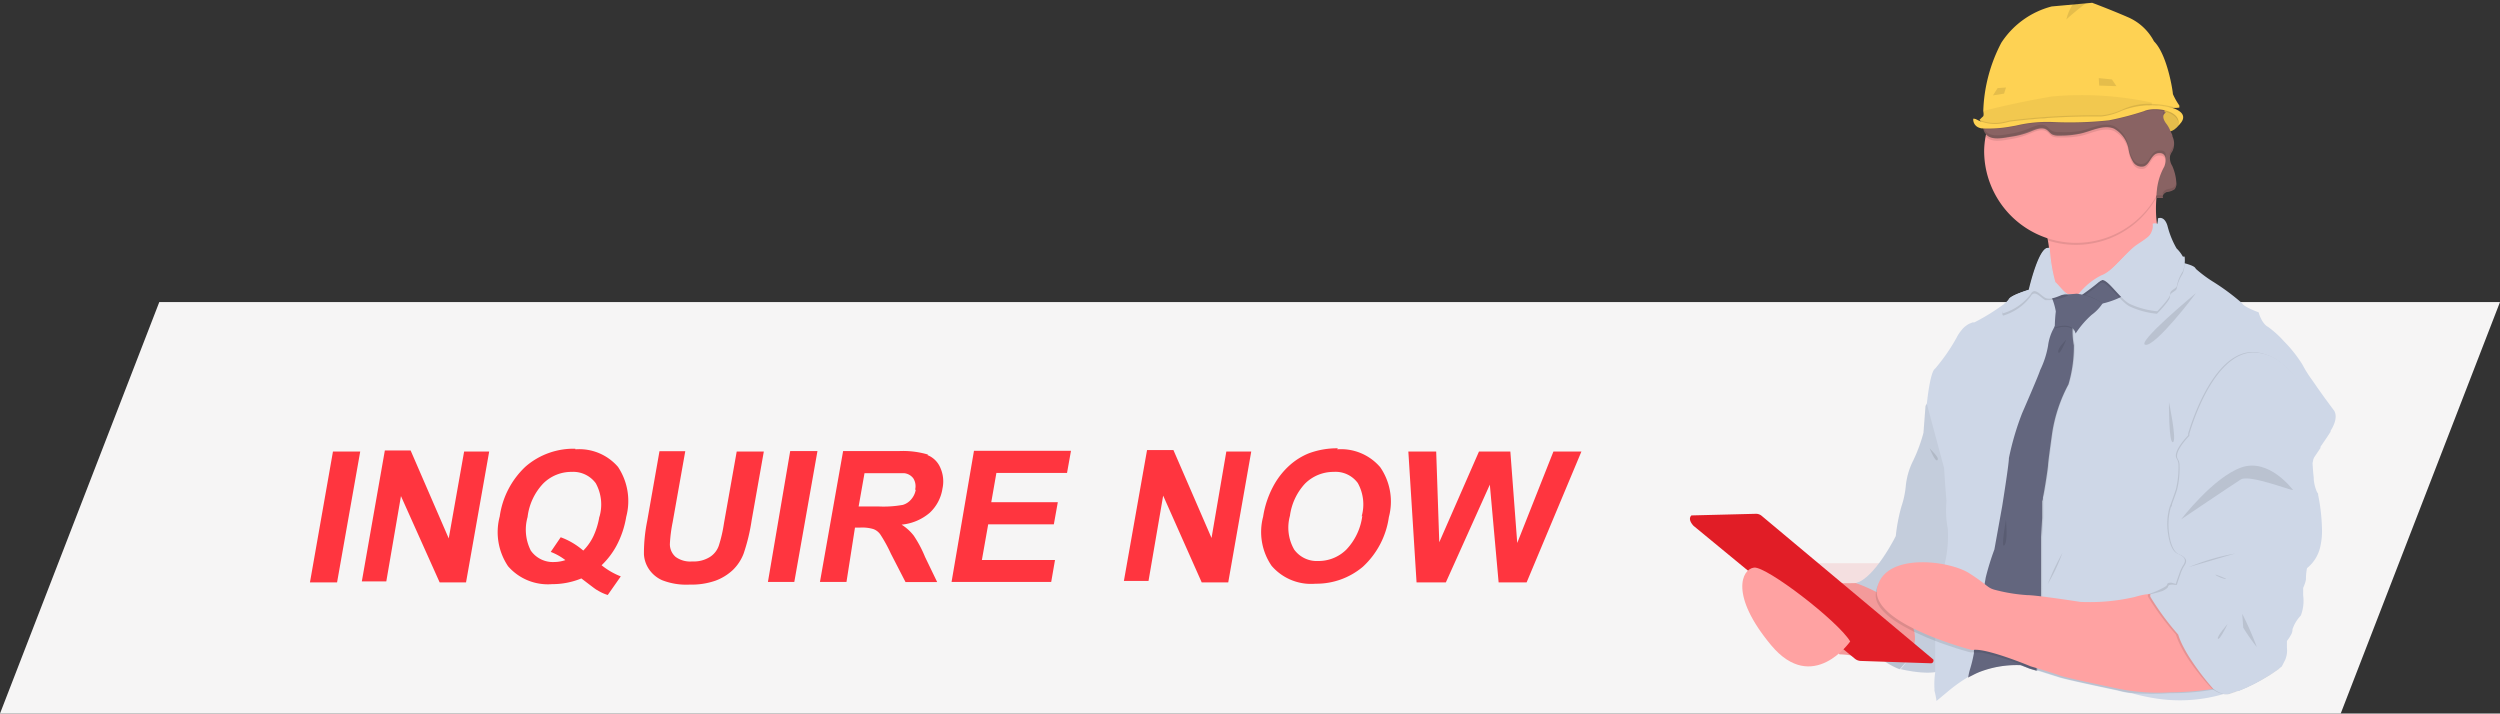 <svg xmlns="http://www.w3.org/2000/svg" viewBox="0 0 170.59 48.69"><rect x="0" y="0" width="170.59" height="48.69" fill="#333333" stroke="none"/><defs><style>.cls-1{fill:#f6f5f5;}.cls-12,.cls-2{fill:#e11d26;}.cls-11,.cls-2,.cls-3,.cls-5{opacity:0.1;}.cls-2,.cls-3,.cls-5,.cls-8{isolation:isolate;}.cls-3{fill:#ff8a03;}.cls-4{fill:#ced7e7;}.cls-6{fill:#fed253;}.cls-7{fill:#ffa2a2;}.cls-8{opacity:0.05;}.cls-9{fill:#63667e;}.cls-10{fill:#896363;}.cls-13{fill:#ff353f;}</style></defs><title>咨询小图标</title><g id="图层_2" data-name="图层 2"><g id="ad467010-4b2c-4db1-84f0-cd2022f75deb"><polygon class="cls-1" points="159.72 48.69 0 48.69 10.87 20.61 170.59 20.61 159.72 48.69"/><rect class="cls-2" x="123.05" y="38.43" width="11.1" height="1.44"/><rect class="cls-3" x="123.05" y="42.79" width="11.1" height="1.44"/><rect class="cls-3" x="147.47" y="19.98" width="2.06" height="2.06"/><rect class="cls-3" x="147.47" y="24.77" width="2.06" height="2.06"/><rect class="cls-3" x="147.47" y="29.57" width="2.06" height="2.06"/><rect class="cls-3" x="147.47" y="34.36" width="2.06" height="2.06"/><rect class="cls-3" x="147.47" y="39.16" width="2.06" height="2.06"/><rect class="cls-3" x="147.47" y="43.95" width="2.06" height="2.06"/><path class="cls-3" d="M154.3,46.35l-.2.11v0h-.58v.32l-.12.06v-.38h-.58v.63l-.13,0v-.67h-.61v.88l-.13,0v-1Z"/><path class="cls-3" d="M139.62,33.67s.6,1.66-.65,1.81a.28.28,0,0,1-.34-.06s.08,0,0-.19a.55.55,0,0,1-.06-.18.37.37,0,0,1,0-.25h0a1.39,1.39,0,0,1,.77-.95s.13-.19.18-.19l0,.32a.51.51,0,0,0-.38.09s.37-.1.38,0l0,.17a.84.84,0,0,0-.63.14s.43-.18.62-.08l-.06.23a.94.94,0,0,0-.69.14,1.35,1.35,0,0,1,.67-.09l-.08.22a1,1,0,0,0-.64.11s.54-.14.61-.06a.89.89,0,0,1-.14.25s-.3-.05-.42.07.37-.06.39,0a1.3,1.3,0,0,1-.35.3.92.92,0,0,0,.38-.26.56.56,0,0,1,0,.28s.16-.08.1-.34a1.4,1.4,0,0,0,.14-.22,1,1,0,0,1,.07.42.47.47,0,0,0-.05-.48l.1-.22a1.29,1.29,0,0,1,.13.48.59.59,0,0,0-.11-.54l.06-.23a2.35,2.35,0,0,1,.17.44.69.69,0,0,0-.16-.51l0-.16s.11.2.13.26,0,.06,0,.06a.71.71,0,0,0-.16-.39A1.88,1.88,0,0,1,139.62,33.67Z"/><path class="cls-3" d="M142,18s.6,1.66-.64,1.81a.32.32,0,0,1-.35-.06s.09,0,0-.19L141,19.4a.39.39,0,0,1,0-.26h0a1.36,1.36,0,0,1,.78-.94s.12-.19.17-.2l0,.32a.57.57,0,0,0-.38.09s.37-.1.38,0l0,.17a.89.89,0,0,0-.63.14s.43-.18.62-.08l-.06.24a.92.92,0,0,0-.69.13,1.31,1.31,0,0,1,.68-.08l-.09.22a.89.89,0,0,0-.64.11s.55-.15.62-.06a1.2,1.2,0,0,1-.15.24s-.3,0-.42.07a1.67,1.67,0,0,1,.39,0,1.3,1.3,0,0,1-.35.3.84.84,0,0,0,.38-.26.47.47,0,0,1-.05.28s.16-.08.1-.34a1,1,0,0,0,.14-.22,1.12,1.12,0,0,1,.08.43.49.49,0,0,0-.05-.49l.09-.22a1.46,1.46,0,0,1,.14.48.62.62,0,0,0-.12-.54l.06-.23a1.49,1.49,0,0,1,.17.44.69.69,0,0,0-.16-.51l0-.16s.11.2.13.26,0,.06,0,.06a.86.86,0,0,0-.16-.38A1.86,1.86,0,0,1,142,18Z"/><path class="cls-3" d="M137.54,27.06s-.47,1.7-1.57,1.11a.3.3,0,0,1-.25-.25s.08,0,.11-.15a.6.6,0,0,1,.06-.19.38.38,0,0,1,.16-.19h0a1.43,1.43,0,0,1,1.19-.33.79.79,0,0,1,.25,0l-.22.24a.52.52,0,0,0-.36-.15s.36.13.33.18l-.12.13a.84.84,0,0,0-.59-.25s.45.1.55.29l-.18.16a.93.93,0,0,0-.65-.29,1.36,1.36,0,0,1,.61.32l-.21.13a.91.91,0,0,0-.58-.28s.53.2.54.31a.85.85,0,0,1-.26.11s-.22-.21-.39-.18c0,0,.34.17.33.21a1.45,1.45,0,0,1-.45,0,.9.9,0,0,0,.46,0,.48.48,0,0,1-.2.2s.17,0,.27-.22a1.43,1.43,0,0,0,.25-.1,1.14,1.14,0,0,1-.19.39.48.48,0,0,0,.24-.42l.21-.13a1.5,1.5,0,0,1-.17.47s.19-.11.22-.5l.18-.16A1.91,1.91,0,0,1,137,28a.74.74,0,0,0,.17-.51l.11-.12s0,.22-.05.28,0,.08,0,.08a.75.75,0,0,0,.09-.41S137.52,27.05,137.54,27.06Z"/><path class="cls-4" d="M129.65,45.67a5,5,0,0,1-3.05-5.88l4.88-1.26,1.13,3.76Z"/><path class="cls-5" d="M132.61,42.29l-3,3.38a5,5,0,0,1-3.05-5.88Z"/><path class="cls-6" d="M148.74,8.45s-.52.84-1.22.42,0-1.58,0-1.58S148.84,7.1,148.74,8.45Z"/><path class="cls-5" d="M147.52,8.87a.71.71,0,0,0,.57.1,1.13,1.13,0,0,0,.56-.4.94.94,0,0,0,.09-.12,1,1,0,0,0-.32-.93h0a1.25,1.25,0,0,0-.85-.24h-.08v0a1.46,1.46,0,0,0-.11.24C147.21,7.91,147,8.58,147.52,8.87Z"/><path class="cls-7" d="M129.27,39.58l-2.66.21-5,.05,3.91,4.81a5.48,5.48,0,0,1,1.49.24,29.84,29.84,0,0,0,3.84.08l.58-2.47Z"/><path class="cls-8" d="M129.27,39.58l-2.66.21-5,.05,3.91,4.81a5.48,5.48,0,0,1,1.49.24,29.84,29.84,0,0,0,3.84.08l.58-2.47Z"/><path class="cls-4" d="M132,26.65l-.61,1.05-.14,1.83a10.7,10.7,0,0,1-.75,2,4.87,4.87,0,0,0-.46,1.67,6.32,6.32,0,0,1-.3,1.38,12.1,12.1,0,0,0-.38,2s-1.42,2.86-2.72,3.21c0,0,6.42,2.1,3.05,5.87,0,0,2.4.59,3-.08s2-10.64,2-10.64l-.46-8.41Z"/><path class="cls-8" d="M132,26.65l-.61,1.05-.14,1.83a10.7,10.7,0,0,1-.75,2,4.87,4.87,0,0,0-.46,1.67,6.32,6.32,0,0,1-.3,1.38,12.1,12.1,0,0,0-.38,2s-1.42,2.86-2.72,3.21c0,0,6.42,2.1,3.05,5.87,0,0,2.4.59,3-.08s2-10.64,2-10.64l-.46-8.41Z"/><path class="cls-7" d="M139.74,16.41a5.77,5.77,0,0,1-.15,2.8l1,2.86s7.59-4.23,6.95-5.25a8,8,0,0,1-.39-3.34c0-.93.09-1.68.09-1.68s-9.32.92-8.08,3A4.82,4.82,0,0,1,139.74,16.41Z"/><path class="cls-5" d="M139.16,14.85a4.82,4.82,0,0,1,.58,1.56,6.29,6.29,0,0,0,7.41-2.93c0-.93.09-1.68.09-1.68S137.92,12.72,139.16,14.85Z"/><path class="cls-7" d="M135.39,10.27a6.28,6.28,0,1,0,11.39-3.63,4.39,4.39,0,0,0-.28-.36,6.11,6.11,0,0,0-2-1.63h0a6.53,6.53,0,0,0-1.34-.49,6.29,6.29,0,0,0-7.57,4.67l-.09.43A5.72,5.72,0,0,0,135.39,10.27Z"/><path class="cls-4" d="M132.91,36.08a8.2,8.2,0,0,1-.2,2.35l0,.12s0,.11,0,.16c-.08.4-.17.79-.26,1.16s-.16.67-.23.92-.17.62-.17.62,0,.24,0,.61c0,.22,0,.48,0,.77,0,.09,0,.17,0,.26s0,.32,0,.48v.16c0,.18,0,.36,0,.54s0,.49,0,.73v.92A5.59,5.59,0,0,0,132,47s0,.08,0,.13a5.78,5.78,0,0,1,.14.7l.12-.1.72-.6a10.57,10.57,0,0,1,1.28-.91l.09-.06.25-.13a5.38,5.38,0,0,1,.55-.24,7,7,0,0,1,2.69-.42l.61.24.48.14.07,0,1.49.47c.42.15,4,.9,4,.9a5.8,5.8,0,0,0,1,.19,13.62,13.62,0,0,0,1.9.39,10.56,10.56,0,0,0,4.33-.34h.05l.09,0,.13,0,.61-.22.13,0,.58-.25.12-.06a6.27,6.27,0,0,0,.58-.29l.2-.11.59-.35c0-.28.05-.47.05-.47l.29-1.43,0-.08.2-1,0-.08.45-2.25v-.07l.21-1,0-.07.45-2.26,0-.07.2-1,0-.07.45-2.26,0-.07.2-1,0-.08.08-.4.12-.62s.4-.56.84-1.23l0-.08.39-.57.12-.18.18-.28,0-.06h0c.63-1,.21-1.42.21-1.42l-.62-.84-.05-.07-.47-.66-.12-.18a2.43,2.43,0,0,1-.14-.2l-.05-.07a8.33,8.33,0,0,1-.68-1.08,9,9,0,0,0-1.24-1.57,7,7,0,0,0-1.1-1c-.46-.24-.65-1-.65-1s-1-.35-1.13-.62a15.4,15.4,0,0,0-2-1.48,8.83,8.83,0,0,1-1.07-.79.49.49,0,0,1-.12-.13c-.11-.19-.81-.35-1.09-.41l-.12,0a2.67,2.67,0,0,0-.43-.57,2.55,2.55,0,0,1-.39-.8c-.13-.37-.23-.73-.23-.73-.22-.73-.65-.51-.65-.51a1.36,1.36,0,0,1,0,.29h0c-.18.89-1.15,1.26-1.66,1.68s-1.46,1.64-2.16,1.88A4.53,4.53,0,0,0,141.89,20v0l-.06.06-.63,0h-.09A.25.25,0,0,1,141,20c-.24-.16-.6-.64-.75-.75a11.07,11.07,0,0,1-.38-2.32h0c-.67-.32-1.39,2.83-1.39,2.83s-1.27.38-1.37.65a1,1,0,0,1-.26.26A14.6,14.6,0,0,1,134.72,22l-.05,0,0,0-.08,0-.11.05h0a1.08,1.08,0,0,0-.3.16l-.08.06a1.44,1.44,0,0,0-.27.28s0,0,0,0h0a2.08,2.08,0,0,0-.15.2,2.48,2.48,0,0,0-.18.31,12.9,12.9,0,0,1-1.46,2.1c-.35.22-.56,2.4-.56,2.4h0l1.18,4.39s.06,1.11.16,2.24C132.75,35,132.82,35.61,132.91,36.08Z"/><path class="cls-9" d="M141.82,20.24a4.36,4.36,0,0,0,1.42.47,1,1,0,0,0,.24,0,5.92,5.92,0,0,0,1.6-.63L144,18.84l-1.36.67-.5.47Z"/><path class="cls-5" d="M135.47,9.26a.48.48,0,0,0,.09.11c.39.37,1.08.22,1.61.13a5.69,5.69,0,0,0,1.34-.38c.38-.16.83-.36,1.16-.13.13.09.22.23.36.31a1,1,0,0,0,.46.08A6.58,6.58,0,0,0,142,9.27c.76-.18,1.54-.62,2.25-.33a2,2,0,0,1,1,1.43,2.43,2.43,0,0,0,.3.83.67.67,0,0,0,.76.31c.41-.17.47-.86,1-.9s.53.52.37.92a5.75,5.75,0,0,0-.55,1.8,6.28,6.28,0,0,0-.36-6.69.66.66,0,0,1-.26-.31s0,0,0,0c0-.21.08-.43.09-.64,0-.53-.55-.9-1.07-1-.35,0-.71,0-1.06,0h0a1.86,1.86,0,0,1-.52-.07,2.5,2.5,0,0,1-.81-.42,6.3,6.3,0,0,0-7.57,4.68,3,3,0,0,0-.09.43Z"/><path class="cls-10" d="M135.34,8.83a.81.81,0,0,0,.22.38c.39.37,1.08.22,1.61.13A5.69,5.69,0,0,0,138.51,9c.38-.16.83-.36,1.16-.13.13.09.22.23.36.31a1,1,0,0,0,.46.08A6.58,6.58,0,0,0,142,9.11c.76-.18,1.54-.62,2.25-.33a2,2,0,0,1,1,1.43,2.36,2.36,0,0,0,.3.83.67.67,0,0,0,.76.31c.41-.17.47-.86,1-.9s.53.52.37.92a4.13,4.13,0,0,0-.52,2.14h.44c-.09-.16.08-.35.26-.41a1.15,1.15,0,0,0,.52-.18.63.63,0,0,0,.12-.5,3.24,3.24,0,0,0-.28-1.11,1,1,0,0,1-.14-.69,1.3,1.3,0,0,1,.16-.31,1.17,1.17,0,0,0,0-1c0-.13-.09-.25-.14-.37a2.05,2.05,0,0,0-.25-.46c-.17-.21-.34-.53-.15-.72s-.05-.09,0-.15,0,0,0,0a.36.36,0,0,0-.05-.22l0,0,0,0a2.22,2.22,0,0,0-.64-.69c-.16-.12-.35-.23-.41-.42s.06-.46.07-.69c0-.53-.55-.9-1.07-1a10.32,10.32,0,0,1-1.58-.09c-.72-.19-1.23-.83-1.89-1.19a2.66,2.66,0,0,0-2.35-.08c-.77.35-1.35,1.06-2.15,1.33a3.41,3.41,0,0,0-.85.29,1.81,1.81,0,0,0-.63.81A9.9,9.9,0,0,0,135.62,7a6,6,0,0,0-.32,1.38A1.43,1.43,0,0,0,135.34,8.83Z"/><g class="cls-11"><path d="M147.59,7.9a.35.35,0,0,1,.06-.28c0,.06.06.1,0,.14A.29.29,0,0,0,147.59,7.9Z"/><path d="M147.65,7.45h0s0,.06,0,.08S147.63,7.49,147.65,7.45Z"/><path d="M135.54,9c.39.37,1.08.22,1.61.13a5.69,5.69,0,0,0,1.34-.38c.38-.16.83-.36,1.16-.13.13.09.22.23.36.3a.88.88,0,0,0,.46.09A7.17,7.17,0,0,0,142,8.93c.76-.18,1.54-.62,2.25-.33a2,2,0,0,1,1,1.43,2.43,2.43,0,0,0,.3.83.65.65,0,0,0,.76.3c.41-.17.47-.85,1-.89s.49.25.46.55a.39.39,0,0,0-.46-.39c-.49,0-.55.73-1,.9a.67.67,0,0,1-.76-.31,2.43,2.43,0,0,1-.3-.83,2,2,0,0,0-1-1.43c-.71-.29-1.49.15-2.25.33a6.58,6.58,0,0,1-1.54.11,1,1,0,0,1-.46-.08c-.14-.08-.23-.22-.36-.31-.33-.23-.78,0-1.16.13a5.69,5.69,0,0,1-1.34.38c-.53.09-1.22.24-1.61-.13a1,1,0,0,1-.26-.81A1,1,0,0,0,135.54,9Z"/><path d="M146.56,5.34s0,.08,0,.11-.07.31-.09.46A2.37,2.37,0,0,1,146.56,5.34Z"/><path d="M148.06,10.59s0,.05,0,.07a.6.6,0,0,1,0-.23,2.85,2.85,0,0,1,.16-.3.88.88,0,0,0,.1-.35.92.92,0,0,1-.1.51C148.16,10.39,148.11,10.49,148.06,10.59Z"/><path d="M147.15,13.33h.43a.18.18,0,0,0,0,.16h-.44a1.62,1.62,0,0,1,0-.38A.82.82,0,0,0,147.15,13.33Z"/><path d="M147.85,12.92c.18-.05.39-.05.52-.18a.47.47,0,0,0,.12-.31.59.59,0,0,1-.12.47c-.13.13-.34.13-.52.18a.47.47,0,0,0-.26.22C147.51,13.15,147.68,13,147.85,12.92Z"/></g><path class="cls-5" d="M134.39,46.18l.26-.13a4.41,4.41,0,0,1,.54-.24,7,7,0,0,1,2.7-.42l.61.24.47.14.08,0s0-.1,0-.15,0-.11,0-.16c.17-1.57.3-3.18.3-3.18V36.64l.08-1.35,0-.6v-.48a.74.74,0,0,0,0-.14h0s0,0,0-.06,0-.17.06-.27c.13-.68.3-1.83.31-2.06s.28-2.17.28-2.17a10.41,10.41,0,0,1,1.11-3.32,9.14,9.14,0,0,0,.38-2.66,3.1,3.1,0,0,1-.09-.78.37.37,0,0,0,0-.11c0-.27,0-.5,0-.5l-.85-.16-.23-.05h0s-.1.19-.19.38l0,.06,0,0a3.51,3.51,0,0,0-.35,1.11,5.93,5.93,0,0,1-.53,1.66c-.06.27-1.23,2.95-1.23,2.95a18.68,18.68,0,0,0-.9,3.05,33,33,0,0,1-.46,3.29l-.53,2.94a18.6,18.6,0,0,0-.59,1.91l-.13.76,0,.14-.34,2-.17,1s-.07.52-.18,1.11a1.1,1.1,0,0,1,0,.16,7.43,7.43,0,0,1-.27,1.13A5.44,5.44,0,0,0,134.39,46.18Z"/><path class="cls-9" d="M134.3,46.24l.09-.06.26-.13a4.41,4.41,0,0,1,.54-.24,7,7,0,0,1,2.7-.42l.61.24.47.14c0-.05,0-.1,0-.16a.68.68,0,0,0,0-.14c.17-1.56.3-3.17.3-3.17V36.64l.08-1.29V34.9l0-.24V34.2h0a.56.56,0,0,0,.05-.18v0l0-.06h0c.13-.63.34-2,.35-2.25s.28-2.17.28-2.17a10.34,10.34,0,0,1,1.11-3.31,9.1,9.1,0,0,0,.37-2.66,5.29,5.29,0,0,1-.09-.9v-.08c0-.23,0-.41,0-.41l-.79-.15-.2,0h-.1s-.1.18-.22.42v0a3.34,3.34,0,0,0-.36,1.15,6.22,6.22,0,0,1-.54,1.66c-.06.26-1.23,2.94-1.23,2.94a18.83,18.83,0,0,0-.9,3.06c0,.43-.46,3.29-.46,3.29l-.53,2.94a17.86,17.86,0,0,0-.59,1.91l-.12.7,0,.15-.27,1.59-.25,1.46s-.07.53-.17,1.11l0,.17a9.47,9.47,0,0,1-.28,1.14A4,4,0,0,0,134.3,46.24Z"/><path class="cls-6" d="M140,.44a5.86,5.86,0,0,0-3.44,2.48,10.74,10.74,0,0,0-1.23,4.67s.05.25,0,.34l-.12.11,0,0-.09.09h0l0,0-.05.05s.28.36.54.36a8,8,0,0,0,1.76-.2,28.11,28.11,0,0,1,3.06-.29s3.6,0,3.72-.1a12,12,0,0,1,2.45-.73l.3,0,.17,0c.26,0,.57.09.87.12a2.66,2.66,0,0,0,.77,0V7.2a4.58,4.58,0,0,1-.44-.78c0-.18-.38-2.7-1.29-3.6a3.63,3.63,0,0,0-1.74-1.63c-1.24-.54-2.48-1-2.48-1"/><path class="cls-8" d="M135,8.24s.28.36.54.36a8,8,0,0,0,1.76-.2,28.11,28.11,0,0,1,3.06-.29s3.6,0,3.72-.1a12,12,0,0,1,2.45-.73l.3,0,0-.23V7a22.67,22.67,0,0,0-6.8-.42c-2.72.46-4.73,1-4.73,1s.05.24,0,.34l-.12.11s0,0,0,0l-.09.09h0l0,0Z"/><path class="cls-5" d="M135.34,8.83a10.63,10.63,0,0,0,1.84-.15,2,2,0,0,0,.34-.06,9.22,9.22,0,0,1,2.59-.24,25.09,25.09,0,0,0,3.76-.12,20.41,20.41,0,0,0,2.4-.63,2.44,2.44,0,0,1,1.09-.09l.32.06c.57.14,1,.45,1,1l.09-.12a1,1,0,0,0-.32-.93h0l0,0a5,5,0,0,0-.77-.17l-.13,0a4.77,4.77,0,0,0-2.7.33,4.27,4.27,0,0,1-1.4.39,48.15,48.15,0,0,0-6.25.35,3.58,3.58,0,0,1-.65.14,2.59,2.59,0,0,1-1.17-.11A1.2,1.2,0,0,0,135.34,8.83Z"/><path class="cls-5" d="M135,8.24s.28.36.54.36a8,8,0,0,0,1.76-.2,28.11,28.11,0,0,1,3.06-.29s3.6,0,3.72-.1a12,12,0,0,1,2.45-.73l.3,0,.17,0a3.2,3.2,0,0,1,.87.12,2.66,2.66,0,0,0,.77,0V7.45a.9.9,0,0,0-.24-.12,6.59,6.59,0,0,0-1.53-.24,4.23,4.23,0,0,0-2.06.39,4.36,4.36,0,0,1-1.41.39,46.44,46.44,0,0,0-6.25.35,4.69,4.69,0,0,1-.65.14A2.7,2.7,0,0,1,135,8.15h0l0,0Z"/><path class="cls-6" d="M148.64,8.56s.9-.69-.27-1.15a5.56,5.56,0,0,0-3.6.15,4.27,4.27,0,0,1-1.4.39,46.44,46.44,0,0,0-6.25.35,4.69,4.69,0,0,1-.65.14,2.72,2.72,0,0,1-1.66-.32c-.08,0-.14-.06-.16,0s0,.55.57.64a8.51,8.51,0,0,0,2-.13l.34-.06a9.22,9.22,0,0,1,2.59-.24,25,25,0,0,0,3.76-.12,20.41,20.41,0,0,0,2.4-.63C147,7.26,148.9,7.51,148.64,8.56Z"/><path class="cls-5" d="M141.67,0A3,3,0,0,0,141,1.34c.07-.11,1-.87,1.41-1.18"/><polygon class="cls-5" points="144.11 5.42 144.42 5.88 143.24 5.84 143.21 5.33 144.11 5.42"/><polygon class="cls-5" points="136.88 5.97 136.75 6.39 135.99 6.51 136.31 6.01 136.88 5.97"/><path class="cls-5" d="M149.84,20c-.08.14-2.74,3.63-3.44,3.53S149.84,20,149.84,20Z"/><path class="cls-5" d="M141,23.17s-.65.62-.55.87S141,23.17,141,23.17Z"/><path class="cls-5" d="M148,27.43s.56,2.65.27,2.74S148,27.43,148,27.43Z"/><path class="cls-5" d="M140.73,37.73a12,12,0,0,1-1,2.12A16.58,16.58,0,0,1,140.73,37.73Z"/><path class="cls-5" d="M131.65,30.54c0,.1.71.65.56.85S131.65,30.54,131.65,30.54Z"/><path class="cls-5" d="M136.88,35.46c0,.07.15,1.48-.11,1.75S136.88,35.46,136.88,35.46Z"/><path class="cls-5" d="M130,42.79l.6.32.67.3.27.12.41.16c.4.16.79.3,1.14.41l.38.13c.61.19,1,.29,1,.29a1.27,1.27,0,0,1,.28,0h.08l.37,0a17.76,17.76,0,0,1,2.7.83c.37.14.61.25.61.25l.47.14.08,0,1.48.47c.42.15,4,.9,4,.9a6.91,6.91,0,0,0,1,.19,19.43,19.43,0,0,0,2.53,0,16.71,16.71,0,0,0,3-.25l.13,0,.5-.09-.1-.14L149.54,44l0,0-2-2.73-.07-.1-.18-.25s-.11-.15-.52-.16h-.16a4.49,4.49,0,0,0-1,.21l-.1,0a14.16,14.16,0,0,1-3.64.31s-1.38-.22-2.47-.36h-.08a9.47,9.47,0,0,0-1.06-.09,11.55,11.55,0,0,1-2.09-.33,1.45,1.45,0,0,1-.61-.25l-.08,0-.26-.21c-.2-.15-.48-.36-.93-.65l-.12-.08-.15-.08a5.84,5.84,0,0,0-1.34-.44,6.72,6.72,0,0,0-1.17-.16h-.06a4,4,0,0,0-2.9.75,1.52,1.52,0,0,0-.3.37,2,2,0,0,0-.11.2,1.88,1.88,0,0,0-.14.42s0,.05,0,.08v0a.13.13,0,0,1,0,.06C127.9,41.34,128.81,42.14,130,42.79Z"/><path class="cls-7" d="M151.76,46.88a20.67,20.67,0,0,1-3.65.36,13.72,13.72,0,0,1-3.54-.24s-3.62-.75-4-.9-2-.63-2-.63-3.15-1.32-4-1.11c0,0-7-1.8-6.48-4.24s4.9-1.89,6.29-1,1.18,1,1.87,1.16a11.55,11.55,0,0,0,2.09.33c.66,0,3.61.46,3.61.46a13.56,13.56,0,0,0,3.74-.34c1.43-.44,1.71,0,1.71,0Z"/><path class="cls-5" d="M146.57,40.55h0a.42.42,0,0,0,0,.16,17.56,17.56,0,0,0,1.9,2.58,5.18,5.18,0,0,0,.26.65,9.45,9.45,0,0,0,.77,1.3A16.91,16.91,0,0,0,150.93,47h0l.2.13a1.67,1.67,0,0,0,.68.24h.06l.09,0,.12,0c.21-.06.41-.13.62-.21l.12-.05a5.89,5.89,0,0,0,.58-.24l.12-.06.58-.29.2-.11c.21-.11.4-.23.6-.35l.6-.41c.15-.28.27-.52.33-.65a1.65,1.65,0,0,0,.12-.85V44c0-.16,0-.27,0-.27a3.58,3.58,0,0,0,.29-.46.5.5,0,0,0,.08-.26.49.49,0,0,1,0-.12,2.78,2.78,0,0,1,.53-.88,3,3,0,0,0,.17-1.38c0-.29,0-.51,0-.51a.16.16,0,0,0,.07-.09,2.15,2.15,0,0,0,.12-.5.22.22,0,0,1,0-.08c.05-.34.07-.68.07-.68a2.66,2.66,0,0,0,.93-1.57v-.08a4.49,4.49,0,0,0,.09-1V36a13.2,13.2,0,0,0-.28-2.22.31.31,0,0,1,0-.08l-.06-.11a1.21,1.21,0,0,1-.17-.5c0-.16-.06-.33-.08-.49s0-.29,0-.41c0-.35,0-.62,0-.62l.14-.68a5.25,5.25,0,0,0,.09-.55.22.22,0,0,1,0-.08,7.06,7.06,0,0,0,0-1,.17.17,0,0,0,0-.07,6.31,6.31,0,0,0-.6-2.26l0-.07a2.69,2.69,0,0,0-.16-.29,2.25,2.25,0,0,0-.12-.21,6.45,6.45,0,0,0-.37-.54l-.06-.07a6.32,6.32,0,0,0-.76-.79,3.4,3.4,0,0,0-2.06-.94c-2.72-.1-4.25,4.72-4.5,5.56a.63.63,0,0,1,0,.13s-1.1,1.1-.78,1.59a.91.91,0,0,1,.12.35,6.44,6.44,0,0,1-.17,1.72s-.09.3-.35,1l-.08.21a4.22,4.22,0,0,0-.11,1.85c.09.64.3,1.21.65,1.35.7.3.51.59.35.84a2.61,2.61,0,0,0-.24.54c-.1.28-.2.56-.23.68l0,0-.3-.08c-.13,0-.26,0-.29.11s-.09.13-.2.2A5.78,5.78,0,0,1,146.57,40.55Z"/><path class="cls-4" d="M146.73,40.55h0a.53.53,0,0,0,0,.17,18.13,18.13,0,0,0,1.9,2.58,5.18,5.18,0,0,0,.26.65,9.36,9.36,0,0,0,.61,1.06,17.25,17.25,0,0,0,1.53,2l0,0,.17.11a2,2,0,0,0,.6.25l.09,0,.13,0,.61-.22.13,0,.58-.25.12-.06a6.27,6.27,0,0,0,.58-.29l.2-.11.59-.35c.21-.13.41-.27.61-.41l.26-.2.23-.45a1.63,1.63,0,0,0,.12-.84V44c0-.16,0-.26,0-.26l.14-.19.12-.2a.81.81,0,0,0,.12-.34v0s0-.05,0-.07A2.55,2.55,0,0,1,157,42a2.82,2.82,0,0,0,.16-1.37v-.08c0-.25,0-.44,0-.44s.15-.3.19-.59v-.07c0-.34.07-.68.07-.68a2.59,2.59,0,0,0,.93-1.58,4.7,4.7,0,0,0,.09-1.18v0a12.85,12.85,0,0,0-.26-2.24l0-.07a.41.41,0,0,0-.07-.11,2.64,2.64,0,0,1-.23-.92V32.6c-.06-.51-.08-1-.08-1l.14-.68a5.25,5.25,0,0,0,.09-.55v-.08a5.07,5.07,0,0,0,0-1v-.07a6.13,6.13,0,0,0-.61-2.26l0-.07a5.09,5.09,0,0,0-.32-.56l-.12-.19-.21-.29-.06-.07a6.32,6.32,0,0,0-.76-.79,3.24,3.24,0,0,0-2.22-.94c-2.63.09-4.1,4.74-4.34,5.56a.63.63,0,0,1,0,.13s-1.1,1.1-.78,1.59a.76.76,0,0,1,.11.35,6.16,6.16,0,0,1-.16,1.72s-.09.3-.35,1c0,.06,0,.13-.08.21a4.38,4.38,0,0,0-.11,1.85c.09.64.31,1.21.65,1.35.7.3.51.59.35.84a2.61,2.61,0,0,0-.24.54c-.13.35-.24.72-.24.72l-.15,0a.71.71,0,0,0-.32,0,.16.16,0,0,0-.13.11c0,.09-.17.2-.36.3A7.12,7.12,0,0,1,146.73,40.55Z"/><path class="cls-5" d="M156.47,33.44c-.26,0-3-1.08-3.57-.72s-4.07,2.72-4.07,2.72,2.19-2.86,4.1-3.54S156.47,33.44,156.47,33.44Z"/><path class="cls-5" d="M152.52,37.77a15.2,15.2,0,0,0-3.17.93Z"/><path class="cls-5" d="M153,41.88a22.37,22.37,0,0,1,1,2.28,13.4,13.4,0,0,1-.93-1.33Z"/><path class="cls-5" d="M151.17,39.2s.81.29.72.31S151.2,39.32,151.17,39.2Z"/><path class="cls-5" d="M152,42.58c-.13.29-.57,1.14-.66,1S152,42.58,152,42.58Z"/><path class="cls-5" d="M141.89,20.18l.12.16s.92-.64,1.29-1,1.27,1.15,2,1.56a5.72,5.72,0,0,0,1.88.51s.92-.92.89-1.18.43-.35.46-.54a2.81,2.81,0,0,1,.4-1,2,2,0,0,0,.12-1l-.12,0a2.14,2.14,0,0,0-.43-.56,6.45,6.45,0,0,1-.62-1.54c-.21-.73-.64-.51-.64-.51,0,1.1-1.13,1.51-1.7,2s-1.45,1.64-2.16,1.88A4.59,4.59,0,0,0,141.89,20.18Z"/><path class="cls-4" d="M141.89,20l.12.16s.92-.64,1.3-1,1.26,1.16,2,1.57a5.75,5.75,0,0,0,1.89.51s.91-.92.89-1.19.43-.35.45-.54a2.71,2.71,0,0,1,.41-1,2.13,2.13,0,0,0,.12-1l-.12,0a2.38,2.38,0,0,0-.43-.56,6.05,6.05,0,0,1-.62-1.54c-.22-.73-.65-.51-.65-.51,0,1.1-1.13,1.51-1.7,2s-1.45,1.64-2.15,1.88A4.53,4.53,0,0,0,141.89,20Z"/><path class="cls-5" d="M141.82,20.24a4.36,4.36,0,0,0,1.42.47,1,1,0,0,0,.24,0h0a3.6,3.6,0,0,0-1.32-.61Z"/><path class="cls-5" d="M140.21,22.43s1-.39,1.33.2c0-.27,0-.49,0-.49l-1.09-.22-.23.46A.18.18,0,0,1,140.21,22.43Z"/><path class="cls-9" d="M143.48,20.69a4.39,4.39,0,0,0-1.77-.65c-.61.06-1.78.1-1.78.1a4.28,4.28,0,0,1,.35,1.11,10.53,10.53,0,0,0-.07,1.1s1.21-.47,1.42.41a6.26,6.26,0,0,1,1.1-1.28A3,3,0,0,0,143.48,20.69Z"/><path class="cls-5" d="M136.71,21.53a3.68,3.68,0,0,0,1.85-1.29c.27-.51.65.05,1,.24a3.41,3.41,0,0,0,1.58-.32c-.24-.16-.78-.62-.93-.73a11.17,11.17,0,0,1-.38-2.32c-.67-.35-1.4,2.83-1.4,2.83s-1.27.38-1.37.65a1,1,0,0,1-.26.26C136.65,21.22,136.57,21.53,136.71,21.53Z"/><path class="cls-4" d="M136.71,21.37a3.68,3.68,0,0,0,1.85-1.29c.27-.52.65.05,1,.24s.93-.12,1.4-.3c-.24-.16-.6-.64-.75-.75a11.17,11.17,0,0,1-.38-2.32c-.67-.35-1.4,2.83-1.4,2.83s-1.27.38-1.37.65a1,1,0,0,1-.26.26C136.65,21.06,136.57,21.37,136.71,21.37Z"/><path class="cls-12" d="M131.92,45,120.21,35.2a.6.6,0,0,0-.42-.14l-4.37.11s-.31.22.14.71l11,9.06a.67.67,0,0,0,.42.16l4.78.16a.17.17,0,0,0,.17-.16A.16.16,0,0,0,131.92,45Z"/><path class="cls-7" d="M126.25,43.77s-2.56,3.66-5.4.25-2-5.19-1.16-5.29S125.41,42.37,126.25,43.77Z"/><path class="cls-13" d="M21.15,39.74H23l1.58-8.93H22.72Zm9.47-3-2.6-6H26.26l-1.57,8.93h1.67l1-5.82L30,39.74h1.8l1.58-8.93H31.67Zm8.64-6.12a5,5,0,0,0-3.39,1.21,5.74,5.74,0,0,0-1.77,3.41,4.16,4.16,0,0,0,.57,3.4,3.6,3.6,0,0,0,3,1.22,5.22,5.22,0,0,0,2-.39c.66.5,1,.77,1.07.79a3,3,0,0,0,.73.34l.89-1.27a4.88,4.88,0,0,1-1.31-.76,5.39,5.39,0,0,0,1-1.3,6.39,6.39,0,0,0,.68-2,4.2,4.2,0,0,0-.56-3.41A3.49,3.49,0,0,0,39.26,30.66Zm1.64,4.62a5.06,5.06,0,0,1-.4,1.33,3.55,3.55,0,0,1-.7,1,4.93,4.93,0,0,0-1.54-.91l-.68,1a4,4,0,0,1,1,.56,2.48,2.48,0,0,1-.76.13,1.84,1.84,0,0,1-1.6-.78A3.15,3.15,0,0,1,36,35.28,4,4,0,0,1,37.06,33,2.71,2.71,0,0,1,39,32.2a1.91,1.91,0,0,1,1.65.77A3,3,0,0,1,40.9,35.28Zm8.5.47a9.51,9.51,0,0,1-.35,1.52,1.49,1.49,0,0,1-.6.77,2.07,2.07,0,0,1-1.21.31A1.69,1.69,0,0,1,46.1,38a1.15,1.15,0,0,1-.39-.88,9.86,9.86,0,0,1,.19-1.49l.86-4.84H45l-.84,4.77a11.05,11.05,0,0,0-.22,2.26,2,2,0,0,0,.33,1,2.12,2.12,0,0,0,.91.77,4.52,4.52,0,0,0,1.89.3,4.93,4.93,0,0,0,1.76-.27A3.53,3.53,0,0,0,50,38.9a3.09,3.09,0,0,0,.74-1.12,12.8,12.8,0,0,0,.55-2.28l.83-4.69H50.27Zm3,4h1.8l1.58-8.93H53.92Zm10.93-8.69a6,6,0,0,0-2-.24h-3.8l-1.58,8.93h1.81L58.34,36h.36a2.69,2.69,0,0,1,.89.1,1,1,0,0,1,.48.37,9.81,9.81,0,0,1,.72,1.31l1,1.94h2.16L63.12,38a8,8,0,0,0-.77-1.45,3.22,3.22,0,0,0-.83-.75A3.46,3.46,0,0,0,63.43,35a2.84,2.84,0,0,0,.88-1.66,2.28,2.28,0,0,0-.14-1.41A1.6,1.6,0,0,0,63.28,31.05Zm-.84,2.38a1.34,1.34,0,0,1-.31.67,1.18,1.18,0,0,1-.57.38,7.35,7.35,0,0,1-1.64.11H58.59l.4-2.27h1.4c.74,0,1.17,0,1.32,0a.89.89,0,0,1,.61.35A1,1,0,0,1,62.44,33.43Zm2.44,6.31h6.8l.26-1.5H67l.43-2.43h4.48l.27-1.51H67.64l.35-2h4.82l.27-1.51H66.46Zm17.74-3-2.6-6H78.27l-1.58,8.93h1.68l1-5.82L82,39.74h1.81l1.57-8.93H83.68Zm8.62-6.12a5.51,5.51,0,0,0-2,.35,4.48,4.48,0,0,0-1.29.81,5.27,5.27,0,0,0-1,1.22,6.5,6.5,0,0,0-.81,2.29,4.08,4.08,0,0,0,.58,3.35,3.55,3.55,0,0,0,3,1.22A4.91,4.91,0,0,0,93,38.67a5.68,5.68,0,0,0,1.77-3.38,4.13,4.13,0,0,0-.59-3.41A3.52,3.52,0,0,0,91.24,30.66Zm1.67,4.59a4.08,4.08,0,0,1-1.1,2.33,2.69,2.69,0,0,1-1.91.77,1.9,1.9,0,0,1-1.64-.78,3,3,0,0,1-.29-2.3A4,4,0,0,1,89.05,33,2.75,2.75,0,0,1,91,32.2a1.88,1.88,0,0,1,1.65.76A3,3,0,0,1,92.91,35.25ZM106,30.81l-2.47,6.24-.47-6.24h-2.14L98.21,37,98,30.81H96.1l.56,8.93h2l3-6.67.6,6.67h1.91l3.74-8.93Z"/></g></g></svg>